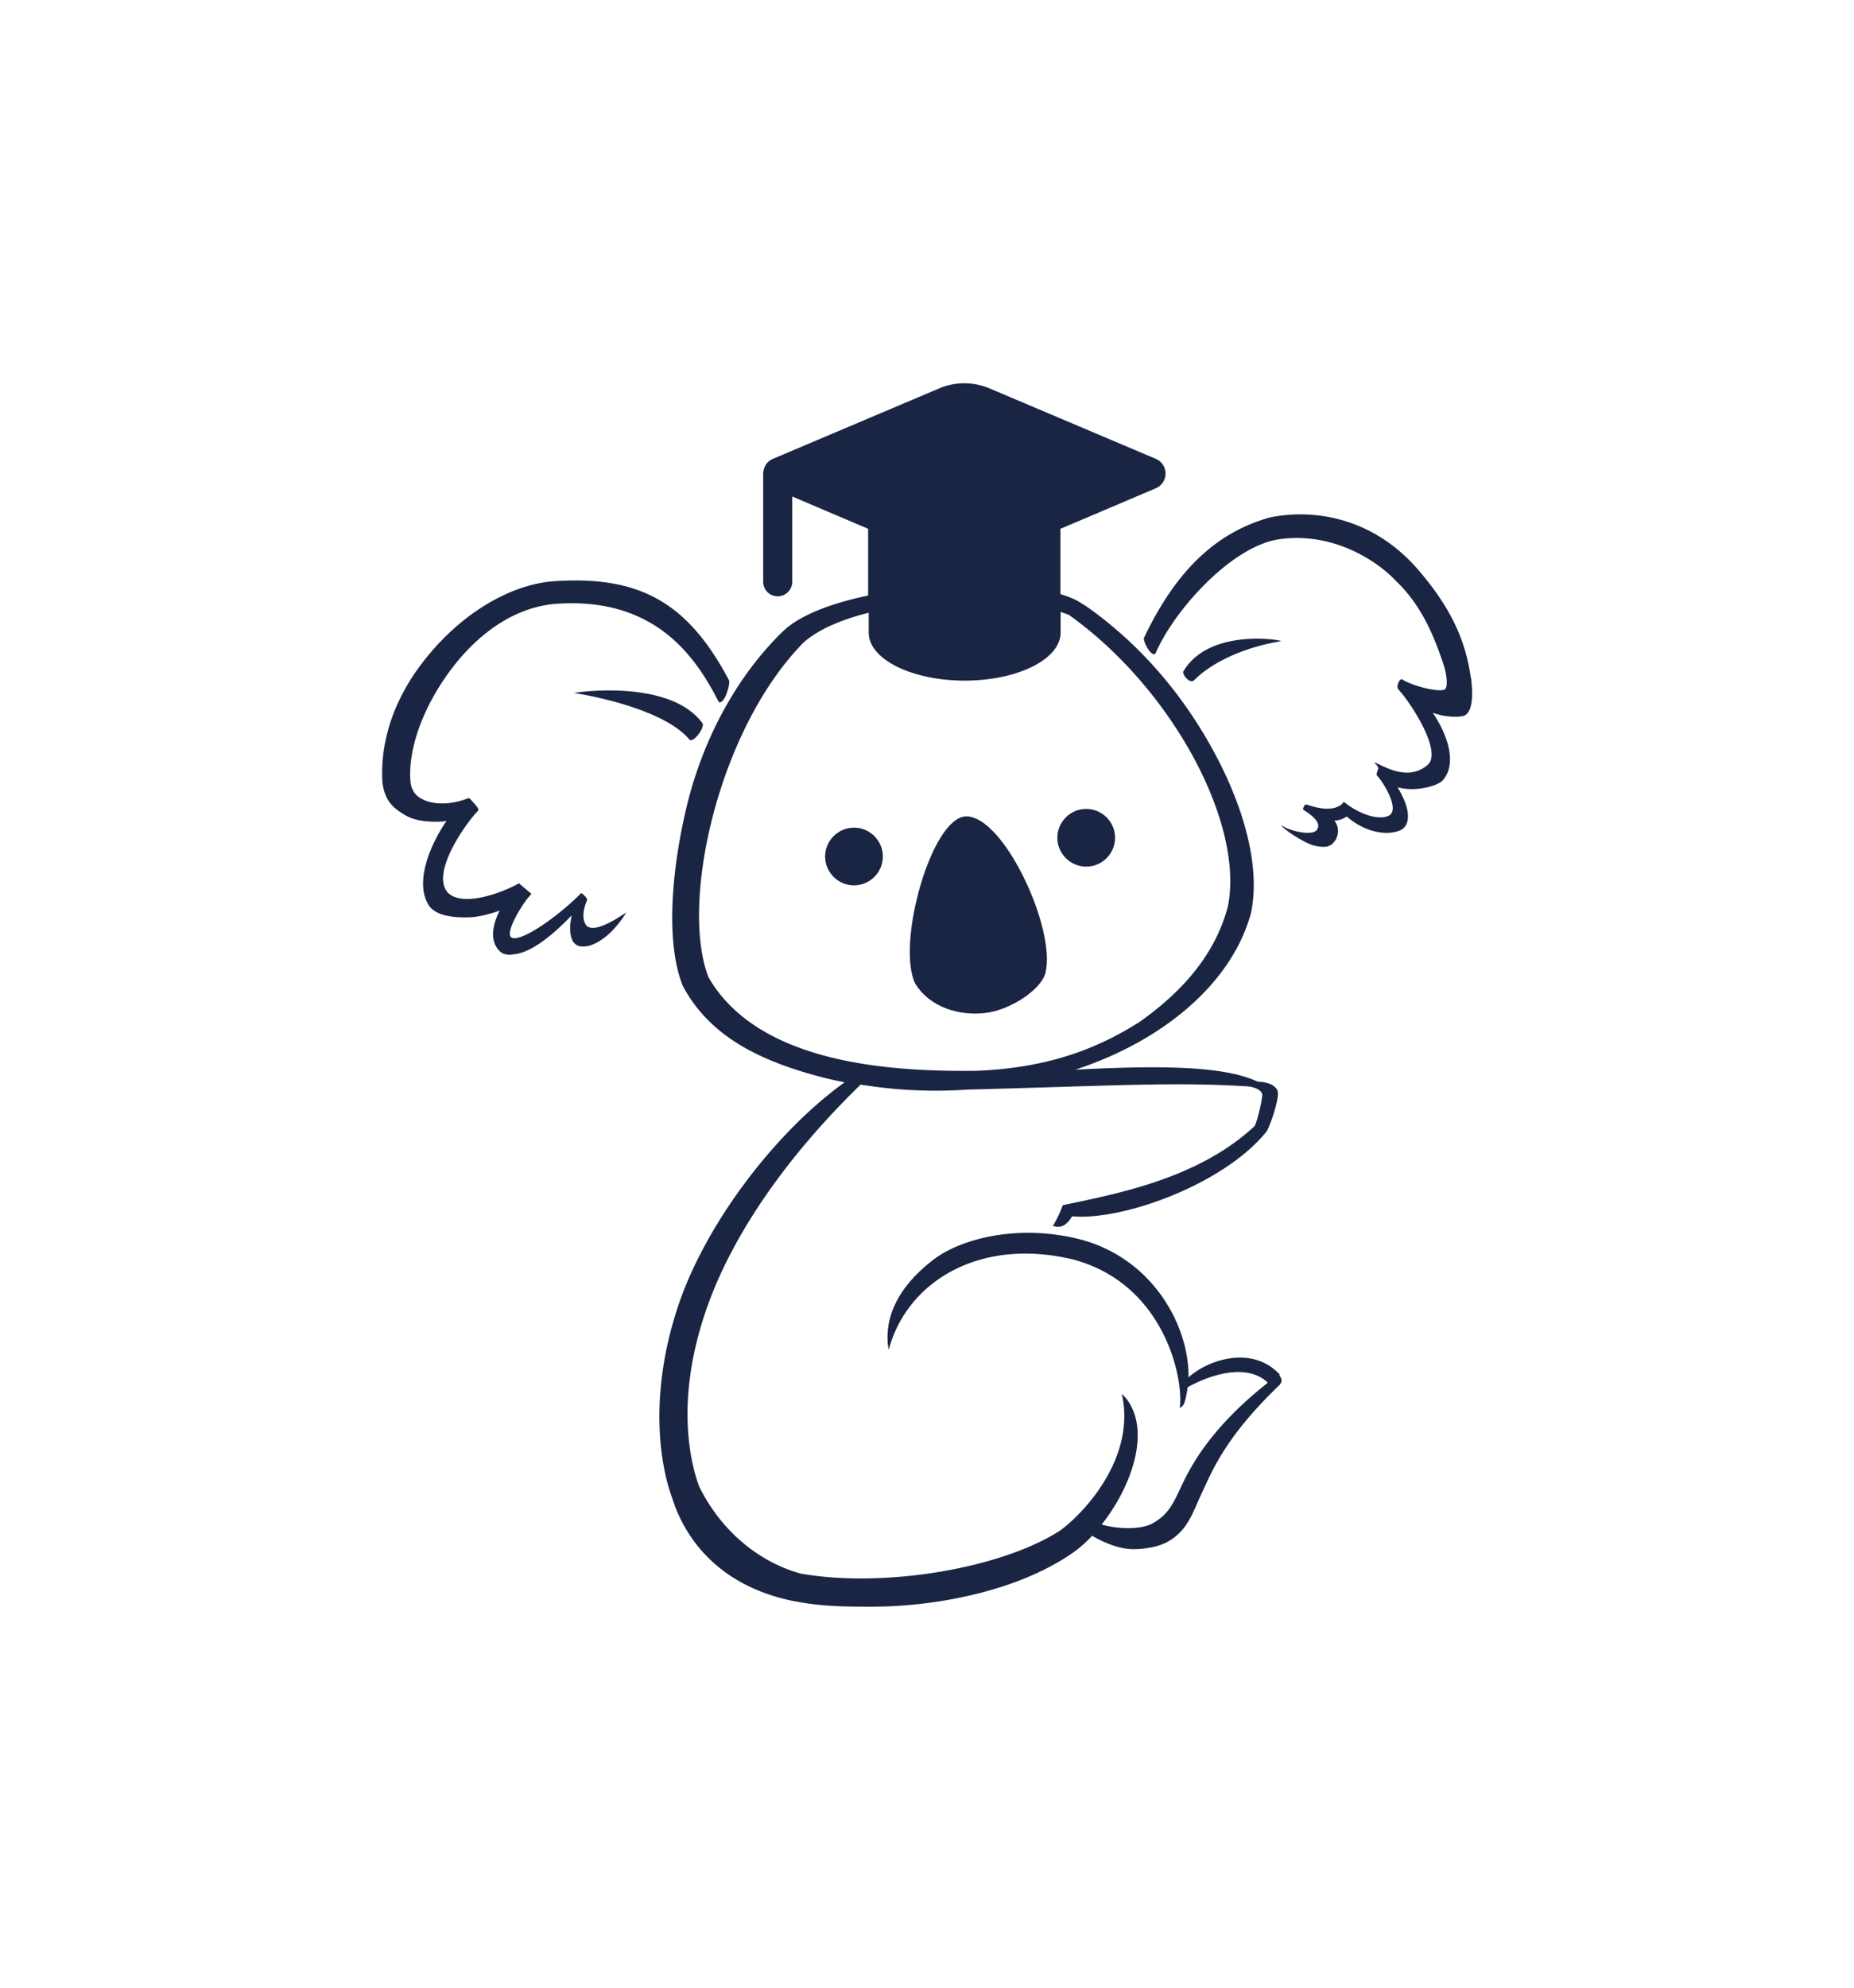 <!--version="1.0" encoding="UTF-8"--><svg xmlns="http://www.w3.org/2000/svg" viewBox="0 0 97 104" fill="#1A2544"><path class="nez" d="M51.51 52.99c1.29-.13 2.96-1.2 3.19-2.11.56-2.29-2.16-8.17-4.14-8.18-1.82 0-3.68 6.66-2.68 8.74.79 1.3 2.38 1.69 3.63 1.55z"/><path class="oeil droit" d="M56.83 45.33c.83 0 1.51-.68 1.51-1.51s-.68-1.51-1.51-1.51-1.51.68-1.51 1.51.68 1.51 1.51 1.51z"/><path class="oeil gauche" d="M44.68 43.29c-.83 0-1.51.68-1.51 1.51s.68 1.51 1.51 1.51 1.51-.68 1.51-1.51-.68-1.51-1.51-1.51z"/><g class="oreille droite"><path d="M62.43 35.62c1.69-1.7 4.57-2.08 4.6-2.08l-.04-.02c-.21-.09-3.82-.6-5.09 1.62-.01.21.34.59.53.47z"/><path d="M76.95 35.44c-.24-1.72-.88-3.48-2.78-5.67-2.18-2.51-5.13-3.22-7.71-2.71-2.59.72-4.8 2.5-6.6 6.29-.09.17.37 1.03.59.84.96-2.26 4.01-5.66 6.52-5.99 2.72-.37 5 1.06 6.06 2.18 1.3 1.25 1.93 2.72 2.47 4.3.2.59.29 1.32.05 1.4-.42.13-1.81-.27-2.18-.54-.15-.08-.32.36-.23.49 0 0 .01.02.02.02s.02.03.03.04c.04.05.08.1.13.15.6.73 1.98 2.87 1.47 3.66-.04.05-.08.09-.12.13-.79.65-1.7.35-2.42 0s-.05 0-.15.22c-.1.22-.07.3-.07.3.35.37 1.1 1.6.74 2.03-.3.33-1.38.22-2.42-.61-.04-.03-.07-.02-.13.08-.54.46-1.44.17-1.83.04h-.02s-.09-.04-.15.09c-.05.1-.05.17-.03.18.41.25 1.01.69.69 1.07-.29.3-1.33.02-1.64-.15l-.22-.11c.1.13.67.58 1.35.91.31.16.65.23.99.21.11-.01.22-.06.31-.12.08-.07.15-.15.21-.24.21-.42.13-.75-.07-1.01.25 0 .48-.1.65-.21.4.34 1.07.79 1.94.85.28.02.57-.02.84-.12a.62.62 0 0 0 .29-.24c.06-.08.09-.17.11-.27.11-.52-.18-1.19-.52-1.75.12.03.25.06.38.07.61.1 1.66-.1 1.98-.43.73-.82.34-2.26-.52-3.54.51.2 1.22.26 1.59.17.46-.11.55-.97.41-2.01z"/></g><g class="oreille gauche"><path d="M30.05 36.24H30s4.57.67 6.06 2.43c.2.25.82-.62.7-.83-1.68-2.33-6.53-1.64-6.71-1.6z"/><path d="M30.75 48.49c-.38-.37-.2-1.02-.04-1.39.03-.06-.03-.15-.13-.25-.1-.11-.17-.14-.19-.13 0 0-.01.02-.02.03-1.21 1.22-3.13 2.55-3.6 2.29-.41-.2.59-1.8.91-2.14l.1-.12s.02-.01.03-.02l-.66-.56c-.75.44-2.95 1.31-3.74.47l-.02-.03c-.82-1.05 1-3.6 1.61-4.22.07-.08.01-.17-.22-.43-.22-.25-.24-.25-.28-.24-.85.34-1.87.4-2.53-.02-.31-.2-.48-.5-.5-.93-.11-1.62.64-3.78 2.09-5.73 1.63-2.19 3.62-3.36 5.59-3.49 5.1-.34 7.23 2.73 8.45 5.13.26.19.59-.79.55-1.11-2.18-4.13-4.72-5.49-9.14-5.2-2.25.15-4.97 1.66-7.02 4.41-1.58 2.12-2.1 4.3-1.98 6.13.13.97.57 1.32 1.14 1.67.54.34 1.3.4 2 .36.07 0 .14-.02.21-.03-.85 1.24-1.62 3.1-1 4.28.33.76 1.61.8 2.38.75.48-.05.95-.18 1.4-.34-.33.67-.53 1.45-.09 2.02a.802.802 0 0 0 .28.23c.16.06.34.07.51.04 1.02-.07 2.24-1.18 3.07-2.04-.1.47-.13.97.05 1.33.03.06.08.12.14.17.06.05.14.09.21.11.18.03.36.02.54-.03 1.09-.34 1.82-1.59 1.92-1.73l-.37.23c-.32.21-1.31.79-1.66.49z"/></g><path d="M66.96 71.9c-1.47-1.58-3.81-.75-4.78.15.05-2.68-1.87-6.28-5.77-7.25-3.21-.78-6.13 0-7.55 1.07-1.61 1.23-2.56 2.72-2.41 4.44l.05.29c.93-3.53 4.72-5.91 9.65-4.72 4.83 1.29 5.8 6.34 5.57 7.76.12-.05.21-.15.25-.28.08-.25.13-.52.17-.8.33-.19 2.77-1.51 4.16-.27.02.02.02.04 0 .06-2.78 2.2-3.89 4.1-4.48 5.36-.43.92-.68 1.5-1.5 1.96-.65.37-1.91.3-2.68.07 1.53-1.93 2.61-4.86 1.29-6.58-.05-.07-.24-.25-.24-.25.73 3.11-1.69 6.01-3.23 7.15-3.02 1.95-9.11 3.02-13.56 2.25-2.08-.57-4.12-2.12-5.32-4.56-.57-1.55-1.15-4.71.31-9.07 1.4-4.19 4.48-8.4 8.14-11.95a24.208 24.208 0 0 0 5.61.26c7.26-.18 10.78-.42 14.71-.16.42.07.64.22.69.41.01.23-.22 1.27-.39 1.65-2.96 2.77-7.22 3.55-10.05 4.15-.13.38-.31.74-.51 1.08.14.05.28.06.43.03.26-.08.44-.3.57-.53 2.68.24 7.98-1.7 10.17-4.43l.03-.04.02-.04c.28-.6.58-1.62.55-1.94 0-.05-.02-.09-.03-.14a.207.207 0 0 0-.06-.1c-.28-.35-.87-.34-.99-.36-1.76-.82-5.03-.85-9.52-.62 4.63-1.52 8.22-4.55 9.2-8.23v-.02c.47-2.28-.3-5.37-2.01-8.49-1.67-3.04-3.9-5.58-6.59-7.48l-.48-.3c-.25-.13-.55-.25-.9-.35v-3.42l4.99-2.12a.836.836 0 0 0 0-1.54l-8.71-3.69c-.84-.35-1.78-.35-2.61 0L40.44 24c-.33.14-.49.44-.51.74v5.74c.03.4.35.71.76.71s.73-.32.76-.71v-4.51l3.97 1.69v3.49c-2.01.42-3.57 1.05-4.4 1.82-2.23 2.13-4.2 5.39-5.13 9.37-.83 3.57-1.01 7.09-.18 9.19l.03.07c1.44 2.66 4.08 3.94 7.48 4.8.32.08.64.14.97.21-3.72 2.68-7.31 7.5-8.71 11.7-1.56 4.68-.94 8.33-.32 10.02.63 2.03 2.34 4.59 6.33 5.41l.34.06c1.19.21 2.22.24 3.73.24 3.69 0 7.96-.94 10.68-2.9.3-.22.6-.49.9-.81.51.3 1.36.7 2.16.7.6 0 1.34-.13 1.78-.38 1.04-.58 1.3-1.48 1.75-2.45.58-1.23 1.21-2.93 3.97-5.62.12-.11.24-.21.25-.36 0-.09-.03-.17-.09-.24 0 0-.01-.02-.03-.03zM37.07 51.12c-1.5-3.84.47-12.89 4.93-17.47.68-.64 1.85-1.2 3.45-1.6v1.04c0 1.39 2.25 2.51 5.02 2.51s5.02-1.12 5.02-2.51v-1.08c.16.05.3.1.43.15 5.39 3.83 9.2 10.91 8.32 15.26-.62 2.34-2.18 4.32-4.66 6.06-2.4 1.51-4.98 2.39-8.52 2.53-4.07.04-11.31-.24-13.99-4.89z"/></svg>